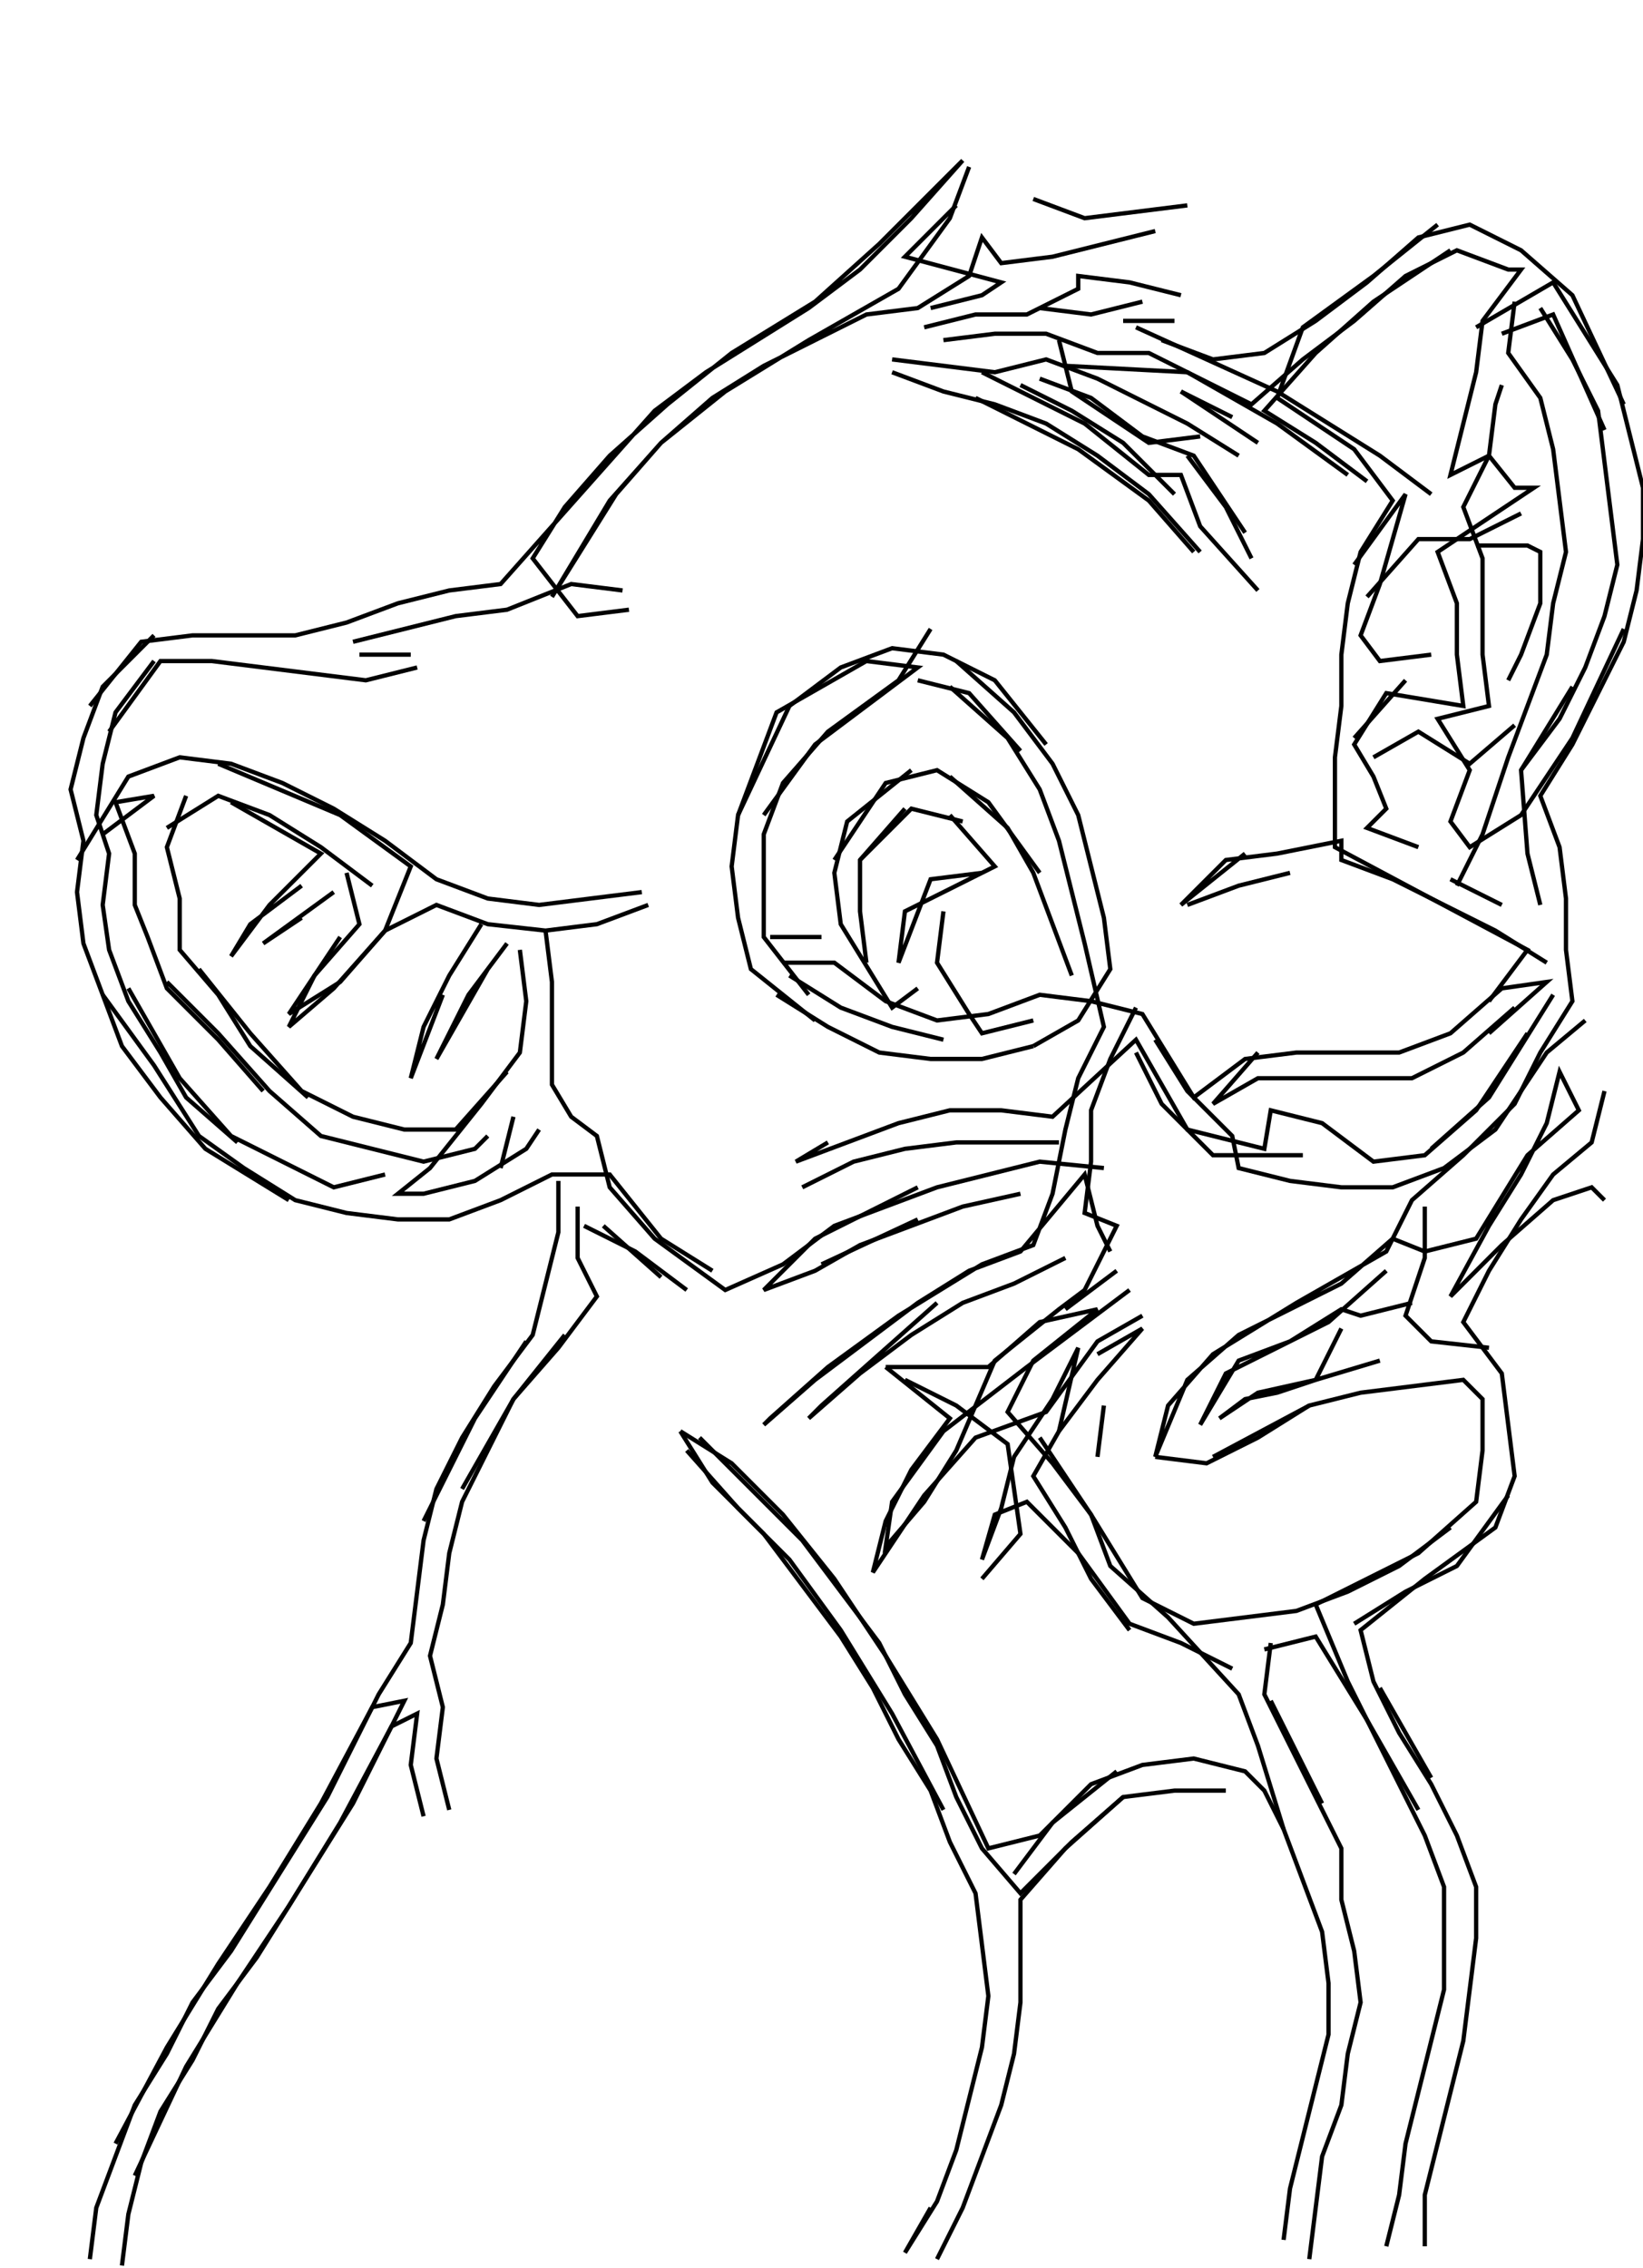 <svg xmlns="http://www.w3.org/2000/svg" height="530px" width="384px" version="1.1"><polyline points="226.5,39.0,222.0,51.0,210.0,67.5,189.0,79.5,169.5,91.5,154.5,103.5,144.0,115.5,136.5,127.5,129.0,139.5,142.5,117.0,154.5,103.5,166.5,93.0,178.5,85.5,190.5,79.5,202.5,73.5,214.5,72.0,226.5,64.5,229.5,55.5,234.0,61.5,246.0,60.0,258.0,57.0,270.0,54.0" stroke="black" stroke-width="1" fill="none" />
<polyline points="274.5,75.0,262.5,75.0" stroke="black" stroke-width="1" fill="none" />
<polyline points="265.5,76.5,298.5,91.5,310.5,99.0,322.5,106.5,334.5,115.5" stroke="black" stroke-width="1" fill="none" />
<polyline points="345.0,127.5,357.0,127.5,360.0,129.0,360.0,141.0,355.5,153.0,352.5,159.0" stroke="black" stroke-width="1" fill="none" />
<polyline points="367.5,160.5,355.5,180.0" stroke="black" stroke-width="1" fill="none" />
<polyline points="339.0,205.5,351.0,211.5" stroke="black" stroke-width="1" fill="none" />
<polyline points="331.5,198.0,319.5,193.5,324.0,189.0,321.0,181.5,316.5,174.0,324.0,162.0,342.0,165.0,340.5,153.0,340.5,141.0,336.0,129.0,358.5,114.0,354.0,114.0,348.0,106.5,339.0,111.0,342.0,99.0,345.0,87.0,346.5,75.0,355.5,63.0,352.5,63.0,340.5,58.5,328.5,64.5,316.5,75.0,304.5,84.0,292.5,94.5,280.5,88.5,268.5,82.5,256.5,82.5,244.5,78.0,232.5,78.0,220.5,79.5" stroke="black" stroke-width="1" fill="none" />
<polyline points="216.0,76.5,228.0,73.5,240.0,73.5,252.0,67.5,252.0,64.5,264.0,66.0,276.0,69.0" stroke="black" stroke-width="1" fill="none" />
<polyline points="271.5,79.5,283.5,84.0,295.5,82.5,307.5,75.0,319.5,66.0,331.5,55.5,343.5,52.5,355.5,58.5,367.5,69.0,379.5,94.5" stroke="black" stroke-width="1" fill="none" />
<polyline points="351.0,90.0,349.5,94.5,348.0,106.5,342.0,118.5,346.5,130.5,346.5,141.0,346.5,153.0,348.0,165.0,336.0,168.0,343.5,180.0,339.0,192.0,343.5,198.0,355.5,190.5,367.5,172.5,379.5,147.0" stroke="black" stroke-width="1" fill="none" />
<polyline points="375.0,100.5,363.0,73.5,351.0,78.0" stroke="black" stroke-width="1" fill="none" />
<polyline points="345.0,76.5,363.0,66.0,370.5,78.0,378.0,90.0,381.0,102.0,384.0,114.0,384.0,126.0,382.5,138.0,379.5,150.0,373.5,162.0,367.5,174.0,360.0,186.0,364.5,198.0,366.0,210.0,366.0,222.0,367.5,234.0,360.0,246.0,354.0,258.0,342.0,270.0,330.0,280.5,324.0,292.5,303.0,304.5,283.5,316.5,273.0,328.5,270.0,340.5,277.5,322.5,289.5,312.0,301.5,306.0,313.5,300.0,325.5,289.5,333.0,292.5,345.0,289.5,357.0,270.0,369.0,259.5,364.5,250.5,361.5,262.5,355.5,274.5,348.0,286.5,339.0,303.0,351.0,291.0,363.0,280.5,372.0,277.5,375.0,280.5" stroke="black" stroke-width="1" fill="none" />
<polyline points="375.0,255.0,372.0,267.0,363.0,274.5,355.5,285.0,348.0,297.0,342.0,309.0,351.0,321.0,352.5,333.0,354.0,345.0,349.5,357.0,333.0,369.0,318.0,381.0,321.0,393.0,327.0,405.0,334.5,417.0,340.5,429.0,345.0,441.0,345.0,453.0,343.5,465.0,342.0,477.0,339.0,489.0,336.0,501.0,333.0,513.0,333.0,525.0" stroke="black" stroke-width="1" fill="none" />
<polyline points="334.5,415.5,322.5,394.5" stroke="black" stroke-width="1" fill="none" />
<polyline points="316.5,379.5,328.5,372.0,340.5,366.0,352.5,349.5" stroke="black" stroke-width="1" fill="none" />
<polyline points="339.0,357.0,327.0,366.0,315.0,372.0,303.0,376.5,291.0,378.0,279.0,379.5,267.0,373.5,255.0,354.0,243.0,336.0" stroke="black" stroke-width="1" fill="none" />
<polyline points="247.5,334.5,252.0,315.0,246.0,327.0,237.0,340.5,234.0,352.5,229.5,364.5,232.5,354.0,240.0,351.0,252.0,363.0,264.0,379.5,276.0,384.0,288.0,390.0" stroke="black" stroke-width="1" fill="none" />
<polyline points="295.5,385.5,307.5,382.5,319.5,402.0,331.5,423.0" stroke="black" stroke-width="1" fill="none" />
<polyline points="309.0,421.5,297.0,397.5" stroke="black" stroke-width="1" fill="none" />
<polyline points="297.0,384.0,295.5,396.0,301.5,408.0,307.5,420.0,313.5,432.0,313.5,444.0,316.5,456.0,318.0,468.0,315.0,480.0,313.5,492.0,309.0,504.0,307.5,516.0,306.0,528.0" stroke="black" stroke-width="1" fill="none" />
<polyline points="324.0,525.0,327.0,513.0,328.5,501.0,331.5,489.0,334.5,477.0,337.5,465.0,337.5,453.0,337.5,441.0,333.0,429.0,327.0,417.0,321.0,405.0,315.0,393.0,307.5,375.0,331.5,363.0,345.0,351.0,346.5,339.0,346.5,327.0,342.0,322.5,330.0,324.0,318.0,325.5,306.0,328.5,294.0,336.0,282.0,342.0,270.0,340.5" stroke="black" stroke-width="1" fill="none" />
<polyline points="283.5,340.5,306.0,328.5" stroke="black" stroke-width="1" fill="none" />
<polyline points="313.5,310.5,307.5,322.5,294.0,325.5,285.0,331.5,291.0,327.0,298.5,325.5,307.5,322.5,322.5,318.0" stroke="black" stroke-width="1" fill="none" />
<polyline points="330.0,304.5,318.0,307.5,313.5,306.0,301.5,313.5,289.5,318.0,280.5,333.0,286.5,321.0,310.5,309.0,324.0,297.0" stroke="black" stroke-width="1" fill="none" />
<polyline points="333.0,282.0,333.0,294.0,328.5,307.5,334.5,313.5,348.0,315.0" stroke="black" stroke-width="1" fill="none" />
<polyline points="348.0,241.5,361.5,229.5,351.0,231.0,339.0,241.5,327.0,246.0,315.0,246.0,303.0,246.0,291.0,247.5,279.0,256.5,267.0,237.0,255.0,234.0,243.0,232.5,231.0,237.0,219.0,238.5,207.0,234.0,195.0,225.0,183.0,225.0" stroke="black" stroke-width="1" fill="none" />
<polyline points="184.5,228.0,196.5,235.5,208.5,240.0,220.5,243.0" stroke="black" stroke-width="1" fill="none" />
<polyline points="241.5,244.5,229.5,247.5,217.5,247.5,205.5,246.0,193.5,240.0,181.5,232.5" stroke="black" stroke-width="1" fill="none" />
<polyline points="180.0,219.0,192.0,219.0" stroke="black" stroke-width="1" fill="none" />
<polyline points="195.0,201.0,207.0,183.0,219.0,180.0,231.0,187.5,243.0,204.0" stroke="black" stroke-width="1" fill="none" />
<polyline points="225.0,192.0,213.0,189.0,201.0,201.0" stroke="black" stroke-width="1" fill="none" />
<polyline points="211.5,189.0,201.0,201.0,201.0,213.0,202.5,225.0" stroke="black" stroke-width="1" fill="none" />
<polyline points="190.5,238.5,175.5,226.5,172.5,214.5,171.0,202.5,172.5,190.5,177.0,178.5,181.5,166.5,202.5,154.5,214.5,156.0,202.5,165.0,190.5,174.0,178.5,190.5" stroke="black" stroke-width="1" fill="none" />
<polyline points="172.5,190.5,184.5,165.0,196.5,156.0,208.5,151.5,220.5,153.0,232.5,159.0,244.5,174.0" stroke="black" stroke-width="1" fill="none" />
<polyline points="238.5,175.5,226.5,162.0,214.5,159.0" stroke="black" stroke-width="1" fill="none" />
<polyline points="222.0,160.5,235.5,172.5,243.0,184.5,247.5,196.5,250.5,208.5,253.5,220.5,258.0,240.0,252.0,252.0,249.0,264.0,246.0,279.0,241.5,291.0,229.5,295.5,210.0,307.5,193.5,319.5,180.0,331.5,178.5,333.0,190.5,322.5,202.5,313.5,214.5,304.5,226.5,297.0,238.5,292.5,253.5,274.5,256.5,286.5,259.5,292.5" stroke="black" stroke-width="1" fill="none" />
<polyline points="261.0,297.0,249.0,306.0" stroke="black" stroke-width="1" fill="none" />
<polyline points="256.5,316.5,267.0,310.5,256.5,322.5,247.5,334.5,241.5,345.0,249.0,357.0,255.0,369.0,264.0,381.0" stroke="black" stroke-width="1" fill="none" />
<polyline points="261.0,414.0,246.0,426.0,237.0,438.0" stroke="black" stroke-width="1" fill="none" />
<polyline points="220.5,423.0,208.5,400.5,196.5,381.0,184.5,364.5,172.5,352.5,160.5,339.0" stroke="black" stroke-width="1" fill="none" />
<polyline points="163.5,336.0,175.5,348.0,187.5,360.0,196.5,372.0,205.5,384.0,211.5,396.0,219.0,408.0,223.5,420.0,229.5,432.0,238.5,442.5,250.5,430.5,262.5,420.0,274.5,418.5,286.5,418.5" stroke="black" stroke-width="1" fill="none" />
<polyline points="300.0,427.5,294.0,408.0,289.5,396.0,273.0,378.0,259.5,366.0,255.0,354.0,246.0,342.0,235.5,330.0,241.5,318.0,256.5,306.0,243.0,309.0,231.0,319.5,219.0,319.5,207.0,319.5" stroke="black" stroke-width="1" fill="none" />
<polyline points="207.0,319.5,222.0,331.5,213.0,343.5,207.0,355.5,204.0,367.5,216.0,349.5,228.0,336.0,244.5,330.0,256.5,313.5,267.0,307.5" stroke="black" stroke-width="1" fill="none" />
<polyline points="258.0,328.5,256.5,340.5" stroke="black" stroke-width="1" fill="none" />
<polyline points="229.5,369.0,238.5,358.5,235.5,337.5,223.5,328.5,211.5,322.5" stroke="black" stroke-width="1" fill="none" />
<polyline points="219.0,304.5,205.5,316.5,192.0,328.5,189.0,331.5,201.0,321.0,213.0,312.0,225.0,304.5,237.0,300.0,249.0,294.0" stroke="black" stroke-width="1" fill="none" />
<polyline points="247.5,267.0,235.5,267.0,223.5,267.0,211.5,268.5,199.5,271.5,187.5,277.5" stroke="black" stroke-width="1" fill="none" />
<polyline points="193.5,267.0,186.0,271.5,198.0,267.0,210.0,262.5,222.0,259.5,234.0,259.5,246.0,261.0,265.5,243.0,277.5,264.0,295.5,268.5,297.0,259.5,309.0,262.5,321.0,271.5,333.0,270.0,345.0,259.5,357.0,241.5" stroke="black" stroke-width="1" fill="none" />
<polyline points="354.0,235.5,342.0,246.0,330.0,252.0,318.0,252.0,306.0,252.0,294.0,252.0,283.5,258.0,294.0,246.0" stroke="black" stroke-width="1" fill="none" />
<polyline points="270.0,243.0,277.5,255.0,288.0,265.5,289.5,273.0,301.5,276.0,313.5,277.5,325.5,277.5,337.5,273.0,349.5,264.0,361.5,246.0,370.5,238.5" stroke="black" stroke-width="1" fill="none" />
<polyline points="363.0,232.5,355.5,244.5,348.0,256.5,334.5,268.5" stroke="black" stroke-width="1" fill="none" />
<polyline points="301.5,204.0,289.5,207.0,277.5,211.5" stroke="black" stroke-width="1" fill="none" />
<polyline points="291.0,199.5,276.0,211.5,286.5,201.0,298.5,199.5,313.5,196.5,313.5,201.0,325.5,205.5,337.5,211.5,349.5,217.5,361.5,225.0" stroke="black" stroke-width="1" fill="none" />
<polyline points="354.0,169.5,343.5,178.5,331.5,171.0,321.0,177.0" stroke="black" stroke-width="1" fill="none" />
<polyline points="316.5,172.5,328.5,159.0" stroke="black" stroke-width="1" fill="none" />
<polyline points="319.5,139.5,331.5,126.0,343.5,126.0,355.5,120.0" stroke="black" stroke-width="1" fill="none" />
<polyline points="334.5,153.0,322.5,154.5,318.0,148.5,322.5,136.5,328.5,115.5,316.5,132.0" stroke="black" stroke-width="1" fill="none" />
<polyline points="288.0,97.5,276.0,91.5" stroke="black" stroke-width="1" fill="none" />
<polyline points="276.0,91.5,294.0,103.5" stroke="black" stroke-width="1" fill="none" />
<polyline points="289.5,106.5,277.5,99.0,256.5,88.5,244.5,84.0,232.5,87.0,220.5,85.5,208.5,84.0" stroke="black" stroke-width="1" fill="none" />
<polyline points="208.5,87.0,220.5,91.5,232.5,94.5,244.5,99.0,256.5,106.5,268.5,115.5,280.5,129.0" stroke="black" stroke-width="1" fill="none" />
<polyline points="291.0,124.5,279.0,106.5,267.0,102.0,255.0,93.0,243.0,88.5" stroke="black" stroke-width="1" fill="none" />
<polyline points="238.5,90.0,250.5,96.0,262.5,103.5,274.5,115.5" stroke="black" stroke-width="1" fill="none" />
<polyline points="277.5,106.5,286.5,118.5,292.5,130.5" stroke="black" stroke-width="1" fill="none" />
<polyline points="279.0,129.0,268.5,117.0,252.0,105.0,228.0,93.0" stroke="black" stroke-width="1" fill="none" />
<polyline points="229.5,87.0,253.5,99.0,268.5,111.0,276.0,111.0,280.5,123.0,294.0,138.0" stroke="black" stroke-width="1" fill="none" />
<polyline points="315.0,111.0,298.5,99.0,277.5,87.0,249.0,85.5" stroke="black" stroke-width="1" fill="none" />
<polyline points="247.5,79.5,250.5,91.5,268.5,103.5,280.5,102.0" stroke="black" stroke-width="1" fill="none" />
<polyline points="267.0,70.5,255.0,73.5,243.0,72.0" stroke="black" stroke-width="1" fill="none" />
<polyline points="217.5,72.0,229.5,69.0,234.0,66.0,211.5,60.0,223.5,48.0" stroke="black" stroke-width="1" fill="none" />
<polyline points="241.5,46.5,253.5,51.0,265.5,49.5,277.5,48.0" stroke="black" stroke-width="1" fill="none" />
<polyline points="336.0,52.5,321.0,64.5,304.5,76.5,298.5,93.0,316.5,105.0,325.5,117.0,318.0,129.0,315.0,141.0,313.5,153.0,313.5,165.0,312.0,177.0,312.0,187.5,312.0,198.0,334.5,210.0,357.0,222.0,348.0,234.0" stroke="black" stroke-width="1" fill="none" />
<polyline points="304.5,270.0,283.5,270.0,271.5,258.0,265.5,246.0" stroke="black" stroke-width="1" fill="none" />
<polyline points="265.5,235.5,259.5,247.5,255.0,259.5,255.0,271.5,253.5,283.5,261.0,286.5,253.5,301.5,247.5,306.0,232.5,318.0,223.5,339.0,216.0,351.0,207.0,361.5,208.5,351.0,220.5,334.5,240.0,319.5,252.0,310.5,264.0,301.5" stroke="black" stroke-width="1" fill="none" />
<polyline points="214.5,285.0,192.0,295.5" stroke="black" stroke-width="1" fill="none" />
<polyline points="166.5,297.0,154.5,289.5,142.5,274.5,129.0,274.5,117.0,280.5,105.0,285.0,93.0,285.0,81.0,283.5,69.0,280.5,57.0,273.0,46.5,265.5,36.0,249.0,24.0,232.5" stroke="black" stroke-width="1" fill="none" />
<polyline points="30.0,231.0,42.0,252.0,54.0,265.5,66.0,271.5,78.0,277.5,90.0,274.5" stroke="black" stroke-width="1" fill="none" />
<polyline points="114.0,265.5,111.0,268.5,99.0,271.5,87.0,268.5,75.0,265.5,63.0,255.0,51.0,241.5,39.0,229.5" stroke="black" stroke-width="1" fill="none" />
<polyline points="46.5,226.5,58.5,241.5,70.5,255.0,82.5,261.0,94.5,264.0,106.5,264.0,118.5,250.5" stroke="black" stroke-width="1" fill="none" />
<polyline points="120.0,261.0,117.0,273.0" stroke="black" stroke-width="1" fill="none" />
<polyline points="130.5,276.0,130.5,288.0,127.5,300.0,124.5,312.0,115.5,324.0,108.0,336.0,102.0,348.0,99.0,360.0,97.5,372.0,96.0,384.0,88.5,396.0,82.5,408.0,76.5,420.0,69.0,432.0,61.5,444.0,54.0,456.0,45.0,468.0,39.0,480.0,31.5,492.0,27.0,504.0,22.5,516.0,21.0,528.0" stroke="black" stroke-width="1" fill="none" />
<polyline points="31.5,508.5,43.5,483.0,55.5,463.5,67.5,445.5,79.5,426.0,91.5,403.5,97.5,400.5,96.0,412.5,99.0,424.5" stroke="black" stroke-width="1" fill="none" />
<polyline points="99.0,355.5,111.0,331.5,123.0,313.5" stroke="black" stroke-width="1" fill="none" />
<polyline points="136.5,286.5,148.5,292.5,160.5,301.5" stroke="black" stroke-width="1" fill="none" />
<polyline points="154.5,298.5,141.0,286.5" stroke="black" stroke-width="1" fill="none" />
<polyline points="135.0,282.0,135.0,294.0,139.5,303.0,130.5,315.0,120.0,327.0,114.0,339.0,108.0,351.0,105.0,363.0,103.5,375.0,100.5,387.0,103.5,399.0,102.0,411.0,105.0,423.0" stroke="black" stroke-width="1" fill="none" />
<polyline points="108.0,348.0,120.0,327.0,132.0,312.0" stroke="black" stroke-width="1" fill="none" />
<polyline points="159.0,334.5,166.5,346.5,178.5,358.5,187.5,370.5,196.5,382.5,204.0,394.5,210.0,406.5,217.5,418.5,222.0,430.5,228.0,442.5,229.5,454.5,231.0,466.5,229.5,478.5,226.5,490.5,223.5,502.5,219.0,514.5,211.5,526.5,217.5,516.0" stroke="black" stroke-width="1" fill="none" />
<polyline points="300.0,523.5,301.5,511.5,304.5,499.5,307.5,487.5,310.5,475.5,310.5,463.5,309.0,451.5,304.5,439.5,300.0,427.5,295.5,418.5,291.0,414.0,279.0,411.0,267.0,412.5,255.0,417.0,243.0,429.0,231.0,432.0,219.0,406.5,207.0,387.0,195.0,369.0,183.0,354.0,171.0,342.0,159.0,334.5" stroke="black" stroke-width="1" fill="none" />
<polyline points="214.5,277.5,190.5,289.5,178.5,301.5,190.5,297.0,201.0,291.0,213.0,286.5,225.0,282.0,238.5,279.0" stroke="black" stroke-width="1" fill="none" />
<polyline points="258.0,273.0,243.0,271.5,231.0,274.5,219.0,277.5,207.0,282.0,195.0,286.5,183.0,295.5,169.5,301.5,153.0,289.5,142.5,277.5,139.5,265.5,133.5,261.0,129.0,253.5,129.0,241.5,129.0,229.5,127.5,217.5" stroke="black" stroke-width="1" fill="none" />
<polyline points="121.5,222.0,123.0,234.0,121.5,246.0,112.5,258.0,100.5,273.0,93.0,279.0,99.0,279.0,111.0,276.0,123.0,268.5,126.0,264.0" stroke="black" stroke-width="1" fill="none" />
<polyline points="114.0,226.5,102.0,247.5,103.5,244.5,109.5,232.5,118.5,220.5" stroke="black" stroke-width="1" fill="none" />
<polyline points="112.5,216.0,105.0,228.0,99.0,240.0,96.0,252.0,103.5,232.5" stroke="black" stroke-width="1" fill="none" />
<polyline points="87.0,207.0,75.0,198.0,63.0,190.5,51.0,186.0,39.0,193.5" stroke="black" stroke-width="1" fill="none" />
<polyline points="43.5,186.0,39.0,198.0,42.0,210.0,42.0,222.0,51.0,232.5,58.5,244.5,72.0,256.5" stroke="black" stroke-width="1" fill="none" />
<polyline points="61.5,255.0,51.0,243.0,39.0,231.0,34.5,219.0,31.5,211.5,31.5,199.5,27.0,187.5,36.0,186.0,24.0,195.0" stroke="black" stroke-width="1" fill="none" />
<polyline points="18.0,201.0,30.0,181.5,42.0,177.0,54.0,178.5,66.0,183.0,78.0,189.0,90.0,196.5,102.0,205.5,114.0,210.0,126.0,211.5,138.0,210.0,150.0,208.5" stroke="black" stroke-width="1" fill="none" />
<polyline points="147.0,142.5,135.0,144.0,124.5,130.5,132.0,118.5,142.5,106.5,156.0,94.5,171.0,82.5,190.5,70.5,205.5,57.0,217.5,45.0,225.0,37.5,213.0,51.0,201.0,63.0,189.0,72.0,177.0,79.5,165.0,87.0,153.0,96.0,141.0,109.5,129.0,123.0,117.0,136.5,105.0,138.0,93.0,141.0,81.0,145.5,69.0,148.5,57.0,148.5,45.0,148.5,33.0,150.0,21.0,165.0" stroke="black" stroke-width="1" fill="none" />
<polyline points="25.5,171.0,37.5,154.5,49.5,154.5,61.5,156.0,73.5,157.5,85.5,159.0,97.5,156.0" stroke="black" stroke-width="1" fill="none" />
<polyline points="96.0,153.0,84.0,153.0" stroke="black" stroke-width="1" fill="none" />
<polyline points="82.5,150.0,94.5,147.0,106.5,144.0,118.5,142.5,133.5,136.5,145.5,138.0" stroke="black" stroke-width="1" fill="none" />
<polyline points="217.5,147.0,210.0,159.0,193.5,171.0,183.0,183.0,178.5,195.0,178.5,207.0,178.5,219.0,189.0,232.5" stroke="black" stroke-width="1" fill="none" />
<polyline points="220.5,213.0,219.0,225.0,226.5,237.0,229.5,241.5,241.5,238.5" stroke="black" stroke-width="1" fill="none" />
<polyline points="229.5,204.0,217.5,205.5,210.0,225.0,211.5,213.0,232.5,202.5,222.0,190.5" stroke="black" stroke-width="1" fill="none" />
<polyline points="222.0,181.5,235.5,193.5,241.5,204.0,246.0,216.0,250.5,228.0" stroke="black" stroke-width="1" fill="none" />
<polyline points="214.5,231.0,208.5,235.5,196.5,216.0,195.0,204.0,198.0,192.0,213.0,180.0" stroke="black" stroke-width="1" fill="none" />
<polyline points="223.5,154.5,237.0,166.5,246.0,178.5,252.0,190.5,255.0,202.5,258.0,214.5,259.5,226.5,252.0,238.5,241.5,244.5,252.0,238.5" stroke="black" stroke-width="1" fill="none" />
<polyline points="151.5,211.5,139.5,216.0,127.5,217.5,114.0,216.0,102.0,211.5,90.0,217.5,78.0,231.0,67.5,240.0,73.5,228.0,84.0,216.0,81.0,204.0" stroke="black" stroke-width="1" fill="none" />
<polyline points="78.0,208.5,61.5,220.5,70.5,214.5" stroke="black" stroke-width="1" fill="none" />
<polyline points="70.5,207.0,58.5,216.0,54.0,223.5,63.0,211.5,75.0,199.5,54.0,187.5" stroke="black" stroke-width="1" fill="none" />
<polyline points="51.0,178.5,79.5,190.5,96.0,202.5,90.0,217.5,79.5,229.5,67.5,237.0,79.5,219.0" stroke="black" stroke-width="1" fill="none" />
<polyline points="55.5,267.0,43.5,256.5,37.5,246.0,30.0,234.0,25.5,222.0,24.0,211.5,25.5,199.5,22.5,190.5,24.0,178.5,27.0,166.5,36.0,154.5" stroke="black" stroke-width="1" fill="none" />
<polyline points="36.0,148.5,24.0,160.5,19.5,172.5,16.5,184.5,19.5,196.5,18.0,208.5,19.5,220.5,24.0,232.5,28.5,244.5,37.5,256.5,48.0,268.5,67.5,280.5" stroke="black" stroke-width="1" fill="none" />
<polyline points="27.0,501.0,39.0,478.5,51.0,459.0,63.0,441.0,75.0,421.5,87.0,399.0,94.5,397.5,88.5,409.5,82.5,421.5,75.0,433.5,67.5,445.5,60.0,457.5,51.0,469.5,45.0,481.5,37.5,493.5,33.0,505.5,30.0,517.5,28.5,529.5" stroke="black" stroke-width="1" fill="none" />
<polyline points="225.0,516.0,219.0,528.0,225.0,516.0,229.5,504.0,234.0,492.0,237.0,480.0,238.5,468.0,238.5,456.0,238.5,444.0,249.0,432.0,262.5,420.0" stroke="black" stroke-width="1" fill="none" />
<polyline points="360.0,211.5,357.0,199.5,355.5,180.0,364.5,168.0,370.5,156.0,375.0,144.0,378.0,132.0,376.5,120.0,375.0,108.0,373.5,96.0,367.5,84.0,360.0,72.0" stroke="black" stroke-width="1" fill="none" />
<polyline points="354.0,70.5,352.5,82.5,360.0,93.0,363.0,105.0,364.5,117.0,366.0,129.0,363.0,141.0,361.5,153.0,357.0,165.0,352.5,177.0,346.5,195.0,340.5,207.0" stroke="black" stroke-width="1" fill="none" />
<polyline points="319.5,112.5,307.5,103.5,295.5,96.0,307.5,82.5,321.0,70.5,339.0,58.5" stroke="black" stroke-width="1" fill="none" />
</svg>